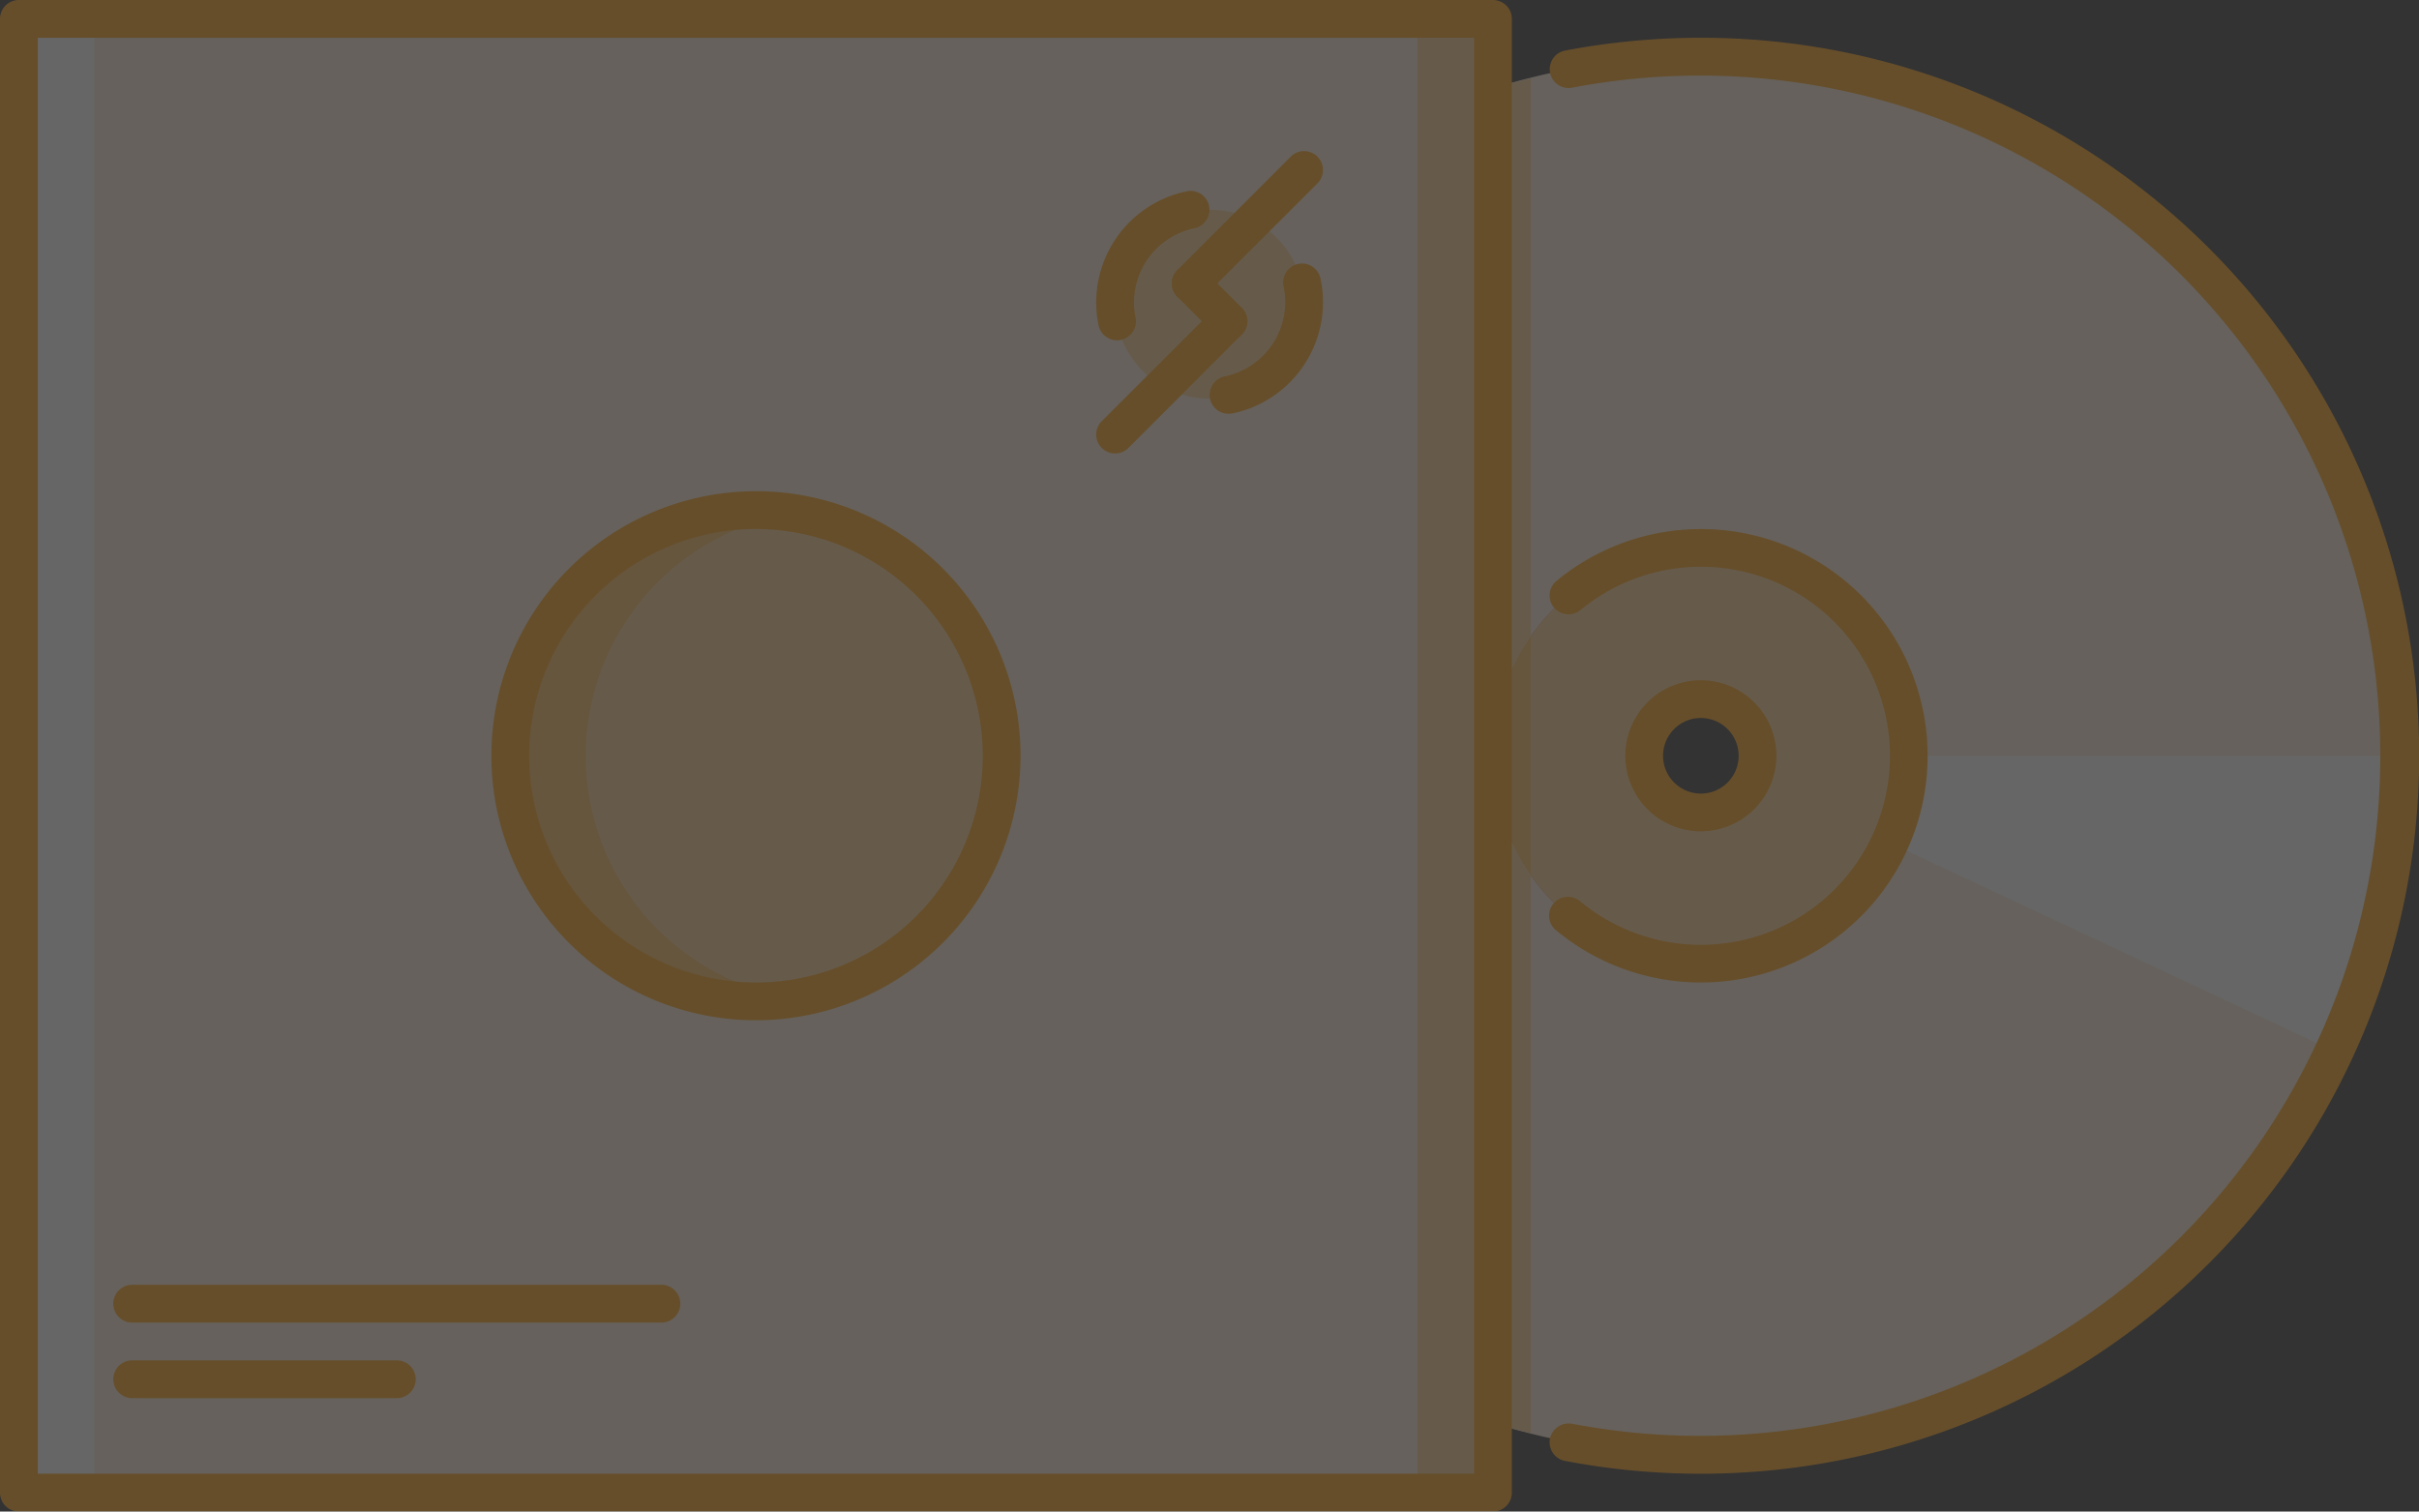 <svg xmlns="http://www.w3.org/2000/svg" width="69.547" height="43.467" viewBox="0 0 69.547 43.467">
  <rect x="0" y="0" width="69.547" height="43.467" fill="#333333" stroke="none"/>
  <defs>
    <style>
      .cls-1 {
        opacity: 0.25;
      }

      .cls-2 {
        fill: #ffedd7;
      }

      .cls-3 {
        fill: #fff;
      }

      .cls-4 {
        fill: #ed5565;
      }

      .cls-5 {
        fill: #ffd294;
      }

      .cls-6 {
        fill: #ffbe5c;
      }

      .cls-7 {
        fill: #ffa011;
      }
    </style>
  </defs>
  <g id="dvd" class="cls-1" transform="translate(-829 19953)">
    <path id="Caminho_1435" data-name="Caminho 1435" class="cls-2" d="M232.089,107.993a20.1,20.1,0,1,0,20.1,20.1A20.1,20.1,0,0,0,232.089,107.993Zm0,21.733a1.63,1.63,0,1,1,1.63-1.63A1.63,1.63,0,0,1,232.089,129.726Z" transform="translate(645.811 -20059.363)"/>
    <path id="Caminho_1436" data-name="Caminho 1436" class="cls-3" d="M389.558,255.984H371.085a1.614,1.614,0,0,1-.14.656l4,1.875,12.714,5.965A19.991,19.991,0,0,0,389.558,255.984Z" transform="translate(508.445 -20187.25)"/>
    <path id="Caminho_1437" data-name="Caminho 1437" class="cls-4" d="M321.957,211.987a5.977,5.977,0,1,0,5.977,5.977A5.978,5.978,0,0,0,321.957,211.987Zm0,7.607a1.63,1.63,0,1,1,1.63-1.63A1.63,1.63,0,0,1,321.957,219.594Z" transform="translate(555.943 -20149.23)"/>
    <path id="Caminho_1438" data-name="Caminho 1438" class="cls-5" d="M321.957,211.987a5.977,5.977,0,1,0,5.977,5.977A5.978,5.978,0,0,0,321.957,211.987Zm0,7.607a1.63,1.63,0,1,1,1.63-1.63A1.63,1.63,0,0,1,321.957,219.594Z" transform="translate(555.943 -20149.23)"/>
    <rect id="Retângulo_461" data-name="Retângulo 461" class="cls-2" width="42.38" height="42.38" transform="translate(829.543 -19952.457)"/>
    <circle id="Elipse_119" data-name="Elipse 119" class="cls-5" cx="7.063" cy="7.063" r="7.063" transform="translate(843.669 -19938.33)"/>
    <path id="Caminho_1439" data-name="Caminho 1439" class="cls-6" d="M110.166,211.05a7.058,7.058,0,0,1,5.977-6.971,7.064,7.064,0,1,0,0,13.942A7.058,7.058,0,0,1,110.166,211.05Z" transform="translate(735.677 -20142.316)"/>
    <circle id="Elipse_120" data-name="Elipse 120" class="cls-5" cx="2.717" cy="2.717" r="2.717" transform="translate(861.059 -19946.969)"/>
    <rect id="Retângulo_462" data-name="Retângulo 462" class="cls-3" width="2.173" height="42.38" transform="translate(829.543 -19952.457)"/>
    <g id="Grupo_363" data-name="Grupo 363" transform="translate(869.75 -19952.457)">
      <rect id="Retângulo_463" data-name="Retângulo 463" class="cls-5" width="2.173" height="42.38" transform="translate(0 0)"/>
      <path id="Caminho_1440" data-name="Caminho 1440" class="cls-5" d="M315.98,151.266c.354.111.724.189,1.087.28V112.587c-.363.091-.732.169-1.087.28Z" transform="translate(-313.807 -110.876)"/>
    </g>
    <path id="Caminho_1441" data-name="Caminho 1441" class="cls-6" d="M317.067,230.743a5.953,5.953,0,0,0,0,6.857Z" transform="translate(555.943 -20165.438)"/>
    <g id="Grupo_364" data-name="Grupo 364" transform="translate(829 -19953)">
      <path id="Caminho_1442" data-name="Caminho 1442" class="cls-7" d="M42.923,139.461H.543A.543.543,0,0,1,0,138.917V96.537a.543.543,0,0,1,.543-.543h42.38a.543.543,0,0,1,.543.543v42.38A.543.543,0,0,1,42.923,139.461ZM1.087,138.374H42.38V97.081H1.087Z" transform="translate(0 -95.994)"/>
      <path id="Caminho_1443" data-name="Caminho 1443" class="cls-7" d="M111.6,215.2a7.607,7.607,0,1,1,7.607-7.607A7.616,7.616,0,0,1,111.6,215.2Zm0-14.127a6.52,6.52,0,1,0,6.52,6.52A6.527,6.527,0,0,0,111.6,201.074Z" transform="translate(-89.866 -185.86)"/>
      <path id="Caminho_1444" data-name="Caminho 1444" class="cls-7" d="M332.312,221.028a6.526,6.526,0,0,1-4.151-1.492.543.543,0,1,1,.692-.836,5.435,5.435,0,1,0,0-8.383.543.543,0,0,1-.692-.837,6.52,6.52,0,1,1,4.149,11.548Z" transform="translate(-283.412 -192.774)"/>
      <path id="Caminho_1445" data-name="Caminho 1445" class="cls-7" d="M346.151,244.332a2.173,2.173,0,1,1,2.173-2.173A2.175,2.175,0,0,1,346.151,244.332Zm0-3.26a1.087,1.087,0,1,0,1.087,1.087A1.088,1.088,0,0,0,346.151,241.072Z" transform="translate(-297.251 -220.425)"/>
      <path id="Caminho_1446" data-name="Caminho 1446" class="cls-7" d="M332.317,145.286a20.787,20.787,0,0,1-3.907-.369.544.544,0,0,1-.431-.637.551.551,0,0,1,.637-.431,19.559,19.559,0,1,0,0-38.421.543.543,0,1,1-.2-1.068,20.89,20.89,0,0,1,3.906-.368,20.647,20.647,0,1,1,0,41.294Z" transform="translate(-283.417 -102.906)"/>
      <path id="Caminho_1447" data-name="Caminho 1447" class="cls-7" d="M232.607,140.7a.544.544,0,0,1-.532-.435,3.263,3.263,0,0,1,2.537-3.85.543.543,0,0,1,.219,1.064,2.178,2.178,0,0,0-1.691,2.568.542.542,0,0,1-.423.641A.56.56,0,0,1,232.607,140.7Z" transform="translate(-200.492 -130.914)"/>
      <path id="Caminho_1448" data-name="Caminho 1448" class="cls-7" d="M256.589,156.256a.543.543,0,0,1-.109-1.076,2.18,2.18,0,0,0,1.734-2.129,2.311,2.311,0,0,0-.043-.439.543.543,0,1,1,1.063-.216,3.192,3.192,0,0,1,.067.656,3.27,3.27,0,0,1-2.6,3.194A.557.557,0,0,1,256.589,156.256Z" transform="translate(-221.264 -144.358)"/>
      <path id="Caminho_1449" data-name="Caminho 1449" class="cls-7" d="M249.637,154.163a.541.541,0,0,1-.384-.159l-1.087-1.087a.543.543,0,0,1,.768-.768l1.087,1.087a.543.543,0,0,1-.384.928Z" transform="translate(-214.318 -144.383)"/>
      <path id="Caminho_1450" data-name="Caminho 1450" class="cls-7" d="M248.551,132.338a.543.543,0,0,1-.384-.928l3.26-3.26a.543.543,0,1,1,.768.768l-3.26,3.26A.542.542,0,0,1,248.551,132.338Z" transform="translate(-214.318 -123.645)"/>
      <path id="Caminho_1451" data-name="Caminho 1451" class="cls-7" d="M232.552,164.336a.543.543,0,0,1-.384-.928l3.26-3.26a.543.543,0,0,1,.768.768l-3.26,3.26A.541.541,0,0,1,232.552,164.336Z" transform="translate(-200.492 -151.296)"/>
      <path id="Caminho_1452" data-name="Caminho 1452" class="cls-7" d="M39.739,369.064H24.525a.543.543,0,1,1,0-1.087H39.739a.543.543,0,1,1,0,1.087Z" transform="translate(-20.724 -331.03)"/>
      <path id="Caminho_1453" data-name="Caminho 1453" class="cls-7" d="M32.132,385.063H24.525a.543.543,0,1,1,0-1.087h7.607a.543.543,0,1,1,0,1.087Z" transform="translate(-20.724 -344.856)"/>
    </g>
  </g>
</svg>
